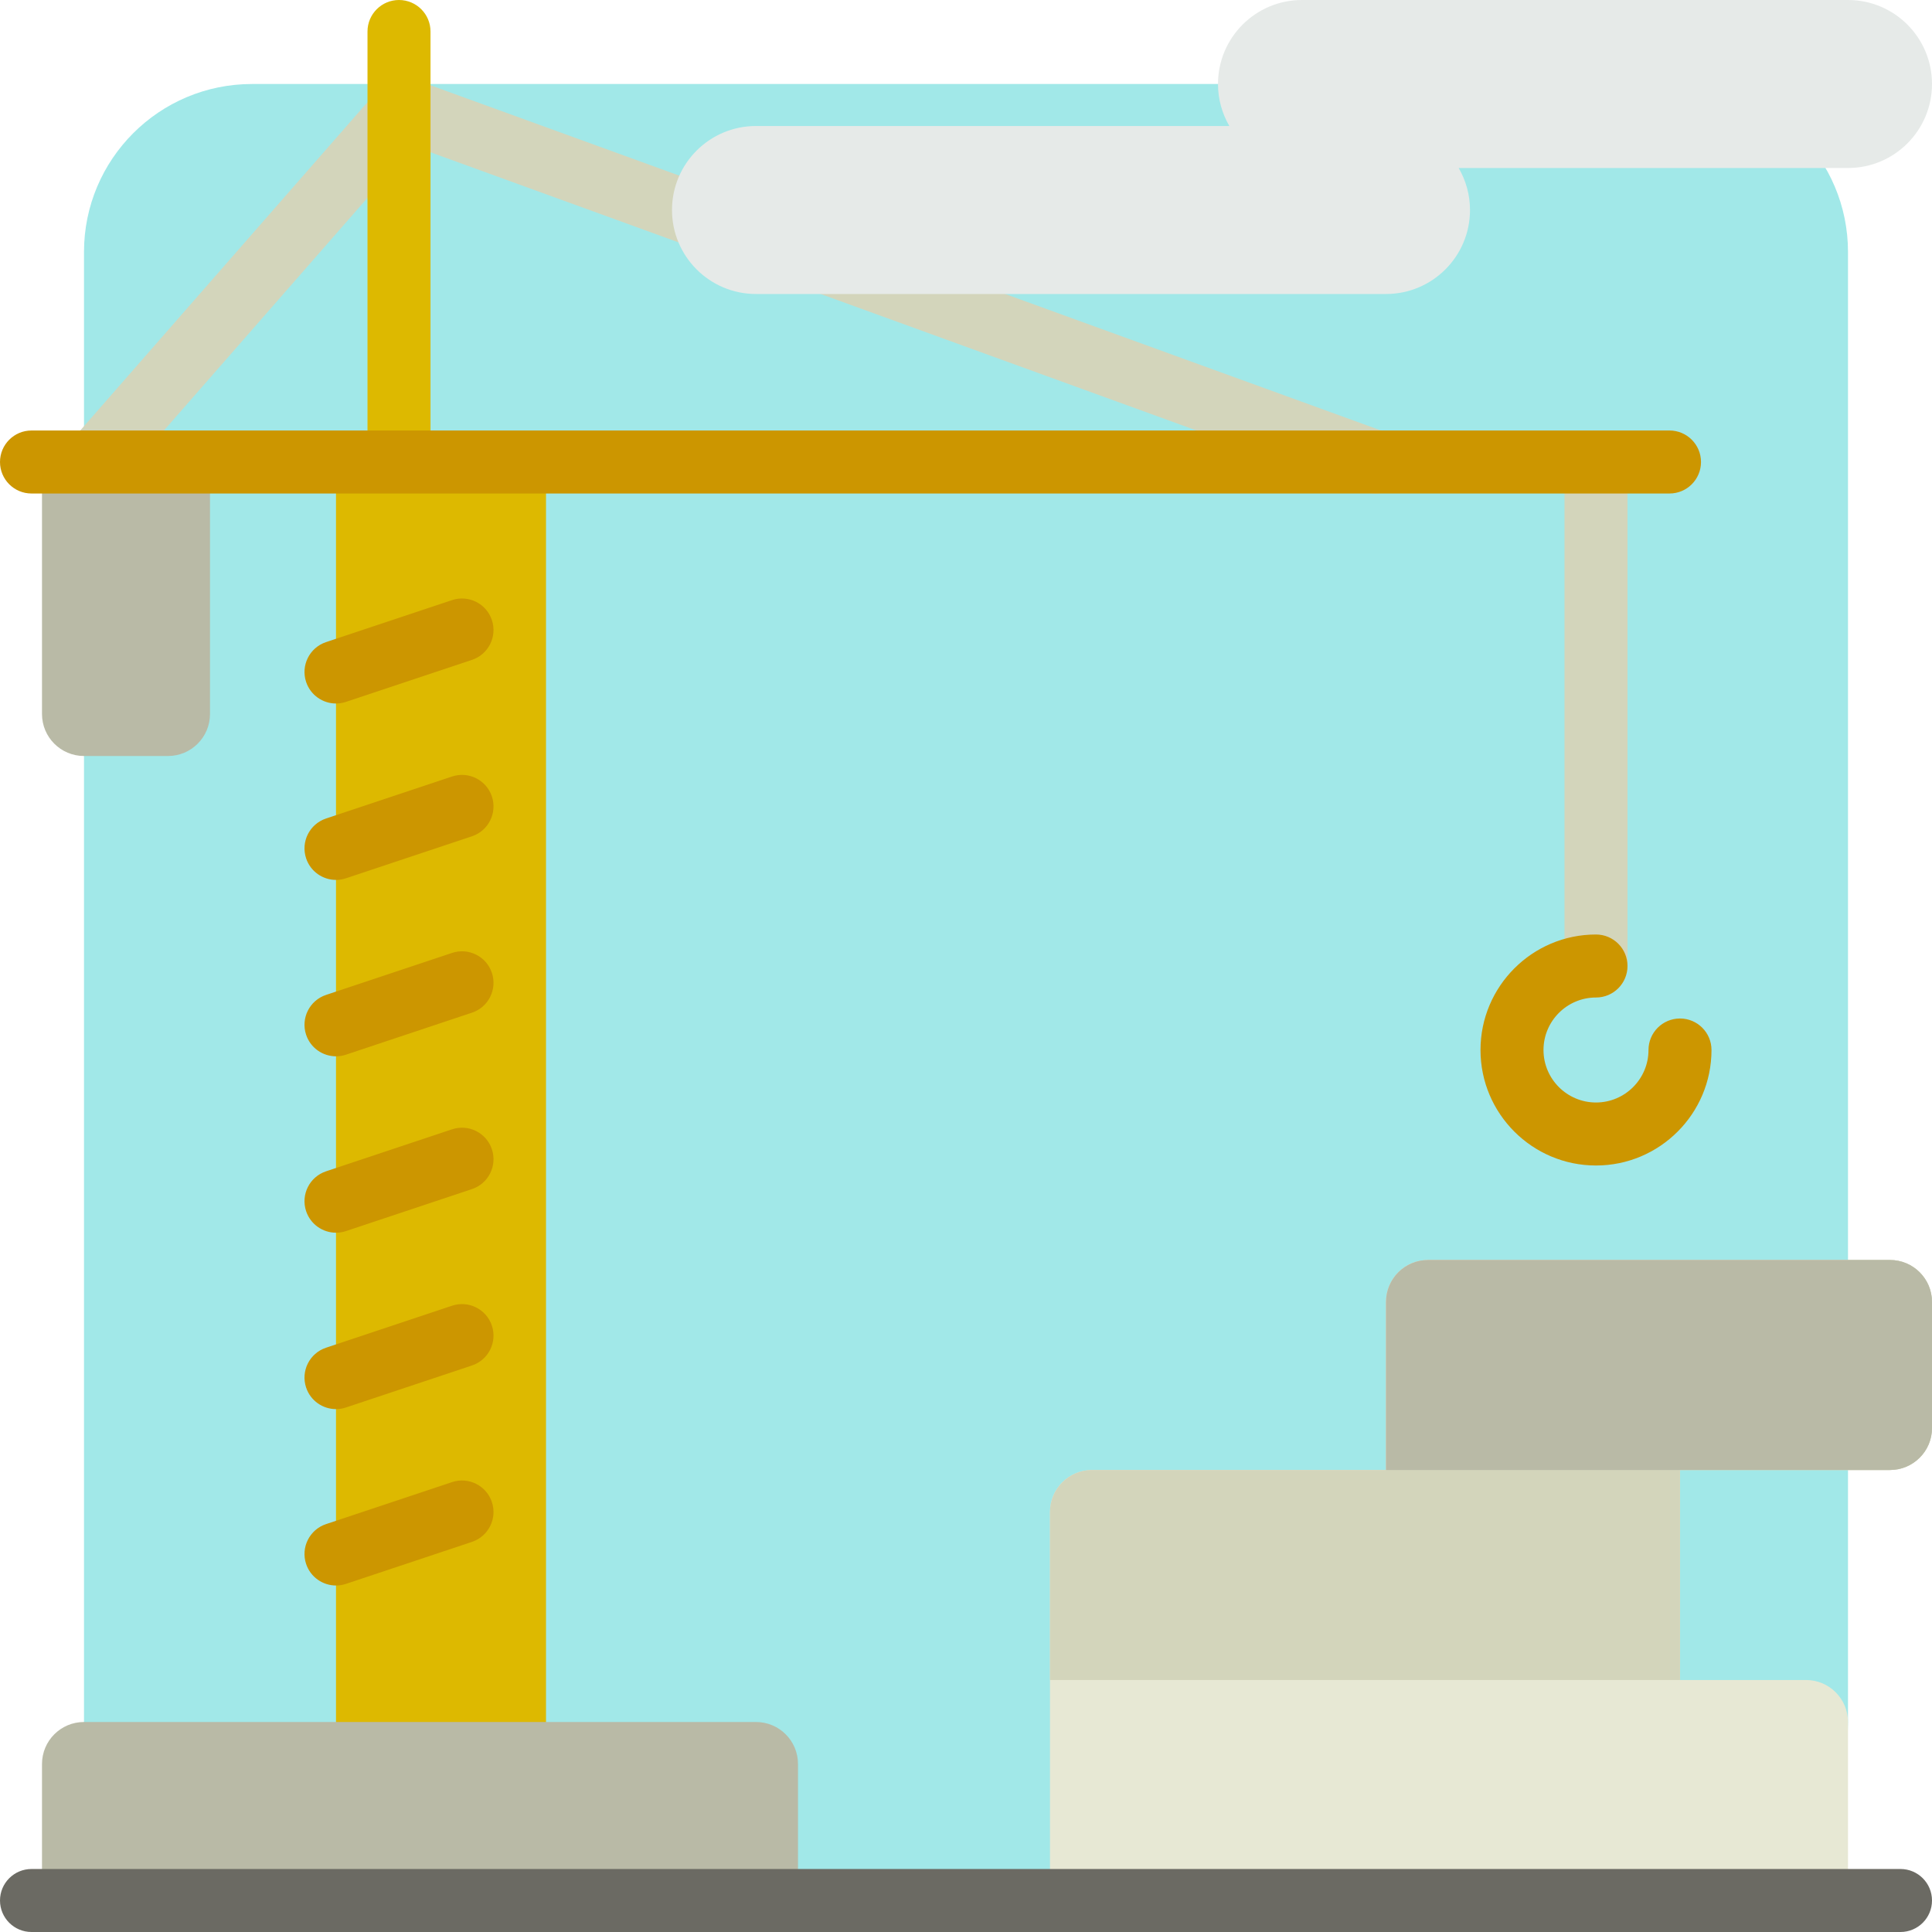 <svg
  height="200px"
  width="200px"
  version="1.1"
  id="Layer_1"
  xmlns="http://www.w3.org/2000/svg"
  xmlns:xlink="http://www.w3.org/1999/xlink"
  viewBox="0 0 512 512"
  xml:space="preserve"
  fill="#000000"
>
  <g id="SVGRepo_bgCarrier" stroke-width="0"></g>
  <g
    id="SVGRepo_tracerCarrier"
    stroke-linecap="round"
    stroke-linejoin="round"
  ></g>
  <g id="SVGRepo_iconCarrier">
    <path
      style="fill: #a1e8e8"
      d="M445.217,500.87H44.522c-12.295,0-22.261-9.966-22.261-22.261V66.783 c0-24.588,19.933-44.522,44.522-44.522h378.435c24.588,0,44.522,19.933,44.522,44.522v389.565 C489.739,480.936,469.806,500.87,445.217,500.87z"
    ></path>
    <path
      style="fill: #d3d5bb"
      d="M372.369,125.288c-1.233,3.391-4.434,5.497-7.846,5.497c-0.947,0-1.91-0.163-2.853-0.505 L109.419,38.662c-0.061,0.076-0.116,0.154-0.179,0.227l-77.913,89.043c-1.651,1.886-3.962,2.851-6.285,2.851 c-1.951,0-3.91-0.68-5.494-2.065c-3.469-3.036-3.821-8.31-0.786-11.779l77.913-89.043c1.253-1.431,2.888-2.323,4.619-2.674 c1.998-3.411,6.201-5.022,10.047-3.623l256.036,92.993C371.71,116.165,373.945,120.954,372.369,125.288z M422.957,114.087 c-4.61,0-8.348,3.738-8.348,8.348V256c0,4.61,3.738,8.348,8.348,8.348c4.61,0,8.348-3.738,8.348-8.348V122.435 C431.304,117.825,427.567,114.087,422.957,114.087z"
    ></path>
    <path
      style="fill: #ddb900"
      d="M114.087,8.348v122.435c0,4.61-3.738,8.348-8.348,8.348c-4.61,0-8.348-3.738-8.348-8.348V8.348 c0-4.61,3.738-8.348,8.348-8.348C110.349,0,114.087,3.738,114.087,8.348z"
    ></path>
    <path
      style="fill: #b9baa6"
      d="M44.522,200.348H22.261c-6.147,0-11.13-4.983-11.13-11.13v-66.783h44.522v66.783 C55.652,195.365,50.669,200.348,44.522,200.348z"
    ></path>
    <path
      style="fill: #ddb900"
      d="M144.696,467.478H89.043V122.435h55.652V467.478z"
    ></path>
    <path
      style="fill: #b9baa6"
      d="M211.478,467.478V512H11.13v-44.522c0-6.147,4.983-11.13,11.13-11.13h178.087 C206.495,456.348,211.478,461.331,211.478,467.478z"
    ></path>
    <path
      style="fill: #cc9600"
      d="M442.435,130.783H8.348c-4.61,0-8.348-3.738-8.348-8.348s3.738-8.348,8.348-8.348h434.087 c4.61,0,8.348,3.738,8.348,8.348S447.045,130.783,442.435,130.783z M445.217,269.913c-4.61,0-8.348,3.738-8.348,8.348 c0,7.672-6.241,13.913-13.913,13.913s-13.913-6.241-13.913-13.913s6.241-13.913,13.913-13.913c4.61,0,8.348-3.738,8.348-8.348 s-3.738-8.348-8.348-8.348c-16.878,0-30.609,13.73-30.609,30.609c0,16.878,13.73,30.609,30.609,30.609 c16.878,0,30.609-13.73,30.609-30.609C453.565,273.651,449.828,269.913,445.217,269.913z M119.795,159.037l-33.391,11.13 c-4.374,1.458-6.737,6.185-5.28,10.559c1.166,3.498,4.423,5.71,7.918,5.71c0.875,0,1.765-0.139,2.641-0.431l33.391-11.13 c4.374-1.458,6.737-6.185,5.28-10.559C128.896,159.943,124.167,157.579,119.795,159.037z M119.795,205.785l-33.391,11.13 c-4.374,1.458-6.737,6.185-5.28,10.559c1.166,3.498,4.423,5.71,7.918,5.71c0.875,0,1.765-0.139,2.641-0.431l33.391-11.13 c4.374-1.458,6.737-6.185,5.28-10.559C128.896,206.69,124.167,204.326,119.795,205.785z M119.795,252.533l-33.391,11.13 c-4.374,1.458-6.737,6.185-5.28,10.559c1.166,3.498,4.423,5.71,7.918,5.71c0.875,0,1.765-0.139,2.641-0.431l33.391-11.13 c4.374-1.458,6.737-6.185,5.28-10.559C128.896,253.438,124.167,251.076,119.795,252.533z M119.795,299.281l-33.391,11.13 c-4.374,1.458-6.737,6.185-5.28,10.559c1.166,3.498,4.423,5.71,7.918,5.71c0.875,0,1.765-0.139,2.641-0.431l33.391-11.13 c4.374-1.458,6.737-6.185,5.28-10.559C128.896,300.187,124.167,297.823,119.795,299.281z M119.795,346.029l-33.391,11.13 c-4.374,1.458-6.737,6.185-5.28,10.559c1.166,3.498,4.423,5.71,7.918,5.71c0.875,0,1.765-0.139,2.641-0.431l33.391-11.13 c4.374-1.458,6.737-6.185,5.28-10.559C128.896,346.935,124.167,344.569,119.795,346.029z M119.795,392.776l-33.391,11.13 c-4.374,1.458-6.737,6.185-5.28,10.559c1.166,3.498,4.423,5.71,7.918,5.71c0.875,0,1.765-0.139,2.641-0.431l33.391-11.13 c4.374-1.458,6.737-6.185,5.28-10.559C128.896,393.681,124.167,391.319,119.795,392.776z"
    ></path>
    <path
      style="fill: #e7e8d4"
      d="M512,345.043v33.391c0,6.147-4.983,11.13-11.13,11.13h-55.652v55.652h33.391 c6.147,0,11.13,4.983,11.13,11.13v44.522H278.261v-55.652v-44.522c0-6.147,4.983-11.13,11.13-11.13h77.913v-44.522 c0-6.147,4.983-11.13,11.13-11.13H500.87C507.017,333.913,512,338.896,512,345.043z"
    ></path>
    <path
      style="fill: #d3d5bb"
      d="M512,345.043v33.391c0,6.147-4.983,11.13-11.13,11.13h-55.652v55.652H278.261v-44.522 c0-6.147,4.983-11.13,11.13-11.13h77.913v-44.522c0-6.147,4.983-11.13,11.13-11.13H500.87C507.017,333.913,512,338.896,512,345.043z "
    ></path>
    <path
      style="fill: #b9baa6"
      d="M512,345.043v33.391c0,6.147-4.983,11.13-11.13,11.13H367.304v-44.522 c0-6.147,4.983-11.13,11.13-11.13H500.87C507.017,333.913,512,338.896,512,345.043z"
    ></path>
    <path
      style="fill: #e6eae8"
      d="M512,22.261L512,22.261c0,12.295-9.966,22.261-22.261,22.261H386.563 c1.898,3.277,3.002,7.071,3.002,11.13l0,0c0,12.295-9.966,22.261-22.261,22.261H200.348c-12.295,0-22.261-9.966-22.261-22.261l0,0 c0-12.295,9.966-22.261,22.261-22.261h125.437c-1.898-3.277-3.002-7.071-3.002-11.13l0,0C322.783,9.966,332.749,0,345.043,0h144.696 C502.034,0,512,9.966,512,22.261z"
    ></path>
    <path
      style="fill: #6b6a63"
      d="M512,503.652c0,4.61-3.738,8.348-8.348,8.348H8.348C3.738,512,0,508.262,0,503.652 s3.738-8.348,8.348-8.348h495.304C508.262,495.304,512,499.042,512,503.652z"
    ></path>
  </g>
</svg>
